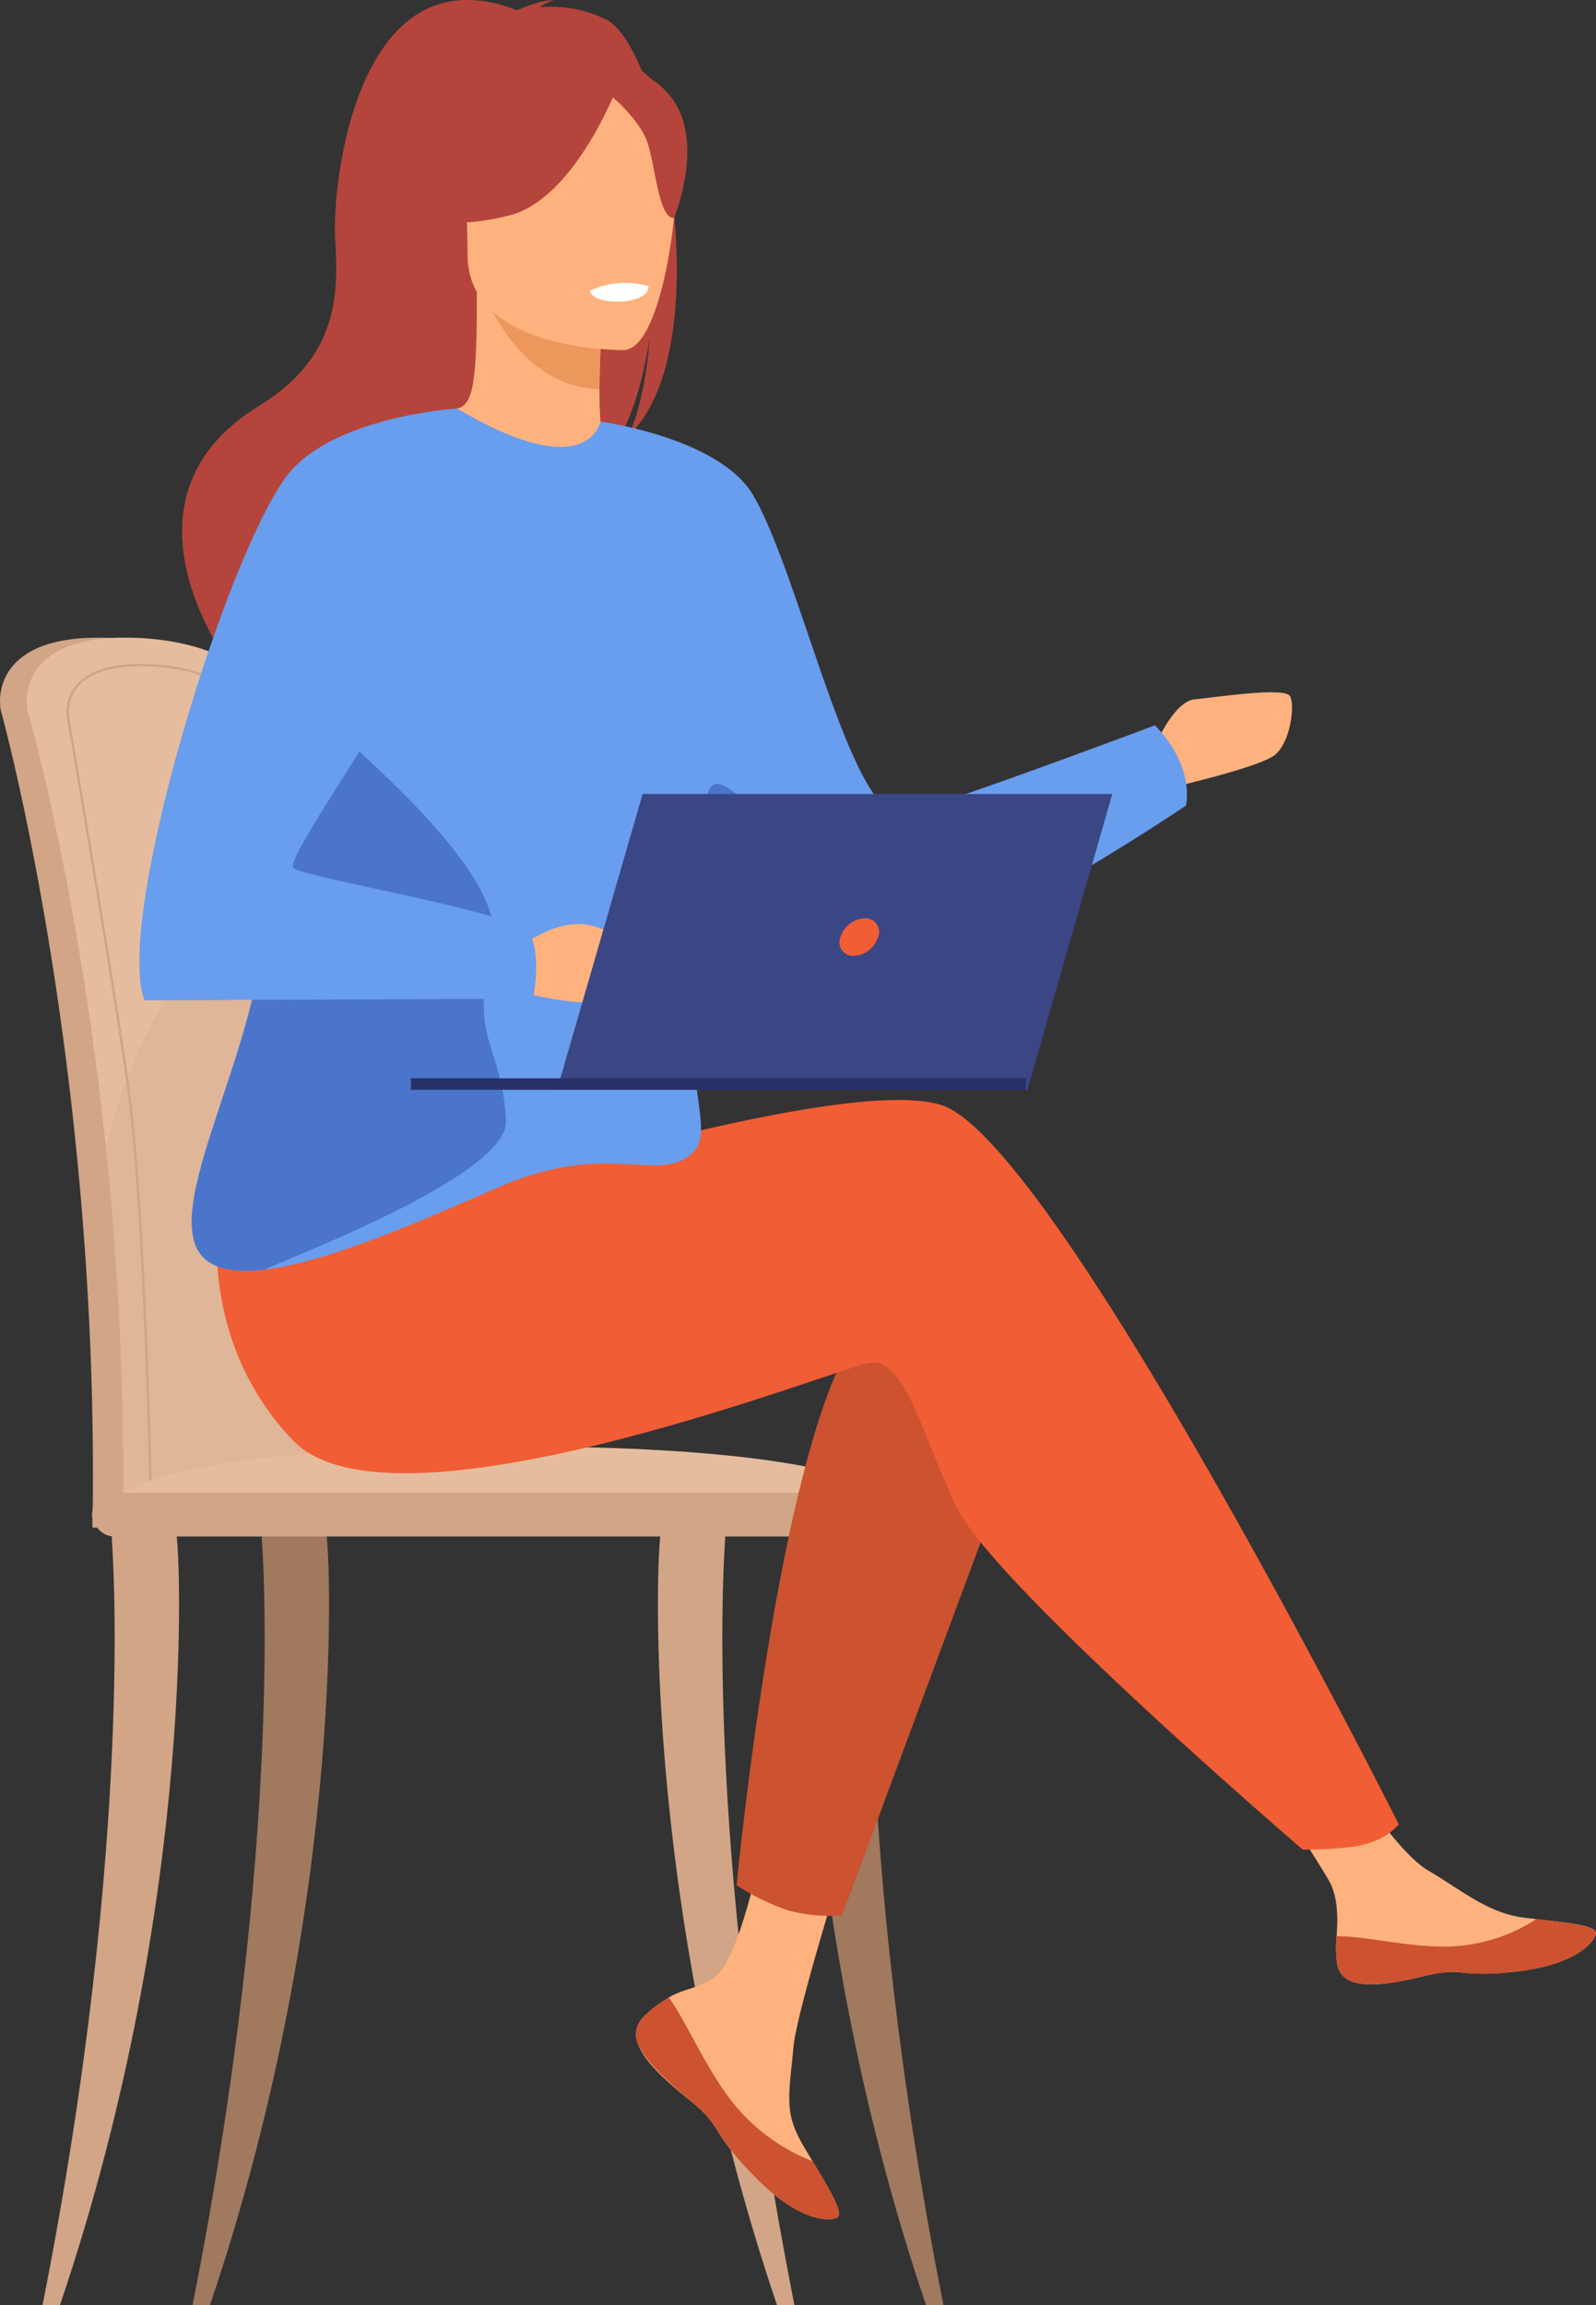 <svg xmlns="http://www.w3.org/2000/svg" width="153.985" height="222.362" viewBox="0 0 153.985 222.362">
    <rect x="0" y="0" width="153.985" height="222.362" fill="#333333" stroke="none"/>
    <defs>
        <style>
            .prefix__cls-1{fill:#d1a586}.prefix__cls-2{fill:#e5bd9e}.prefix__cls-4{fill:#a0795f}.prefix__cls-5{fill:#ffb27d}.prefix__cls-6{fill:#cc5230}.prefix__cls-7{fill:#f15d34}.prefix__cls-8{fill:#b5453c}.prefix__cls-10{fill:#699dee}.prefix__cls-12{fill:#4a75cb}
        </style>
    </defs>
    <g id="prefix__Group_14082" data-name="Group 14082">
        <g id="prefix__Group_14080" data-name="Group 14080" transform="translate(0 61.514)">
            <path id="prefix__Path_8069" d="M1419.11 1157.339a284.853 284.853 0 0 0-3.289-34.926c-2.359-13.637-4.482-21.484-4.507-21.567-.311-1.2-4.8-6.052-14.777-5.9s-9.032 6.514-9.032 6.514a2.056 2.056 0 0 0 .072.566c.1.328 9.256 33.54 8.86 76.422-.006.6-.073 1.643-.031 2.336 0 0 23.124.6 23.13 0 .806-3.75.412-14.135-.426-23.445z" class="prefix__cls-1" data-name="Path 8069" transform="translate(-1387.481 -1094.94)"/>
            <path id="prefix__Path_8070" d="M1412.691 1178.234c-.007.6-.322 1.076-.707 1.076h-.009c-.385-.009-.691-.487-.7-1.076h-19.818c-.007.6-.322 1.076-.707 1.076h-.009c-.391-.009-.7-.5-.7-1.107a299.236 299.236 0 0 0-1.644-33.854c-2.634-25.229-7.5-42.091-7.573-42.325a2.1 2.1 0 0 1-.072-.566s-.946-6.363 9.032-6.514 14.468 4.7 14.779 5.9c.018.063 1.221 4.505 2.818 12.493.53 2.646 1.1 5.681 1.688 9.073a285.078 285.078 0 0 1 3.288 34.926c.843 9.312 1.143 17.151.334 20.898z" class="prefix__cls-2" data-name="Path 8070" transform="translate(-1378.154 -1094.94)"/>
            <path id="prefix__Path_8071" d="M1405.021 1209.175c-.007.6-.322 1.076-.707 1.076h-.009c-.385-.009-.691-.487-.7-1.076h-19.818c-.007.6-.322 1.076-.707 1.076h-.009c-.391-.009-.7-.5-.7-1.107a299.239 299.239 0 0 0-1.644-33.855c3.277-16.011 15.94-28.257 18.984-31.009.53 2.646 1.1 5.681 1.688 9.073a285.081 285.081 0 0 1 3.288 34.926c.845 9.31 1.14 17.149.334 20.896z" data-name="Path 8071" transform="translate(-1370.484 -1125.88)" style="fill:#dfb697"/>
            <g id="prefix__Group_14034" data-name="Group 14034" transform="translate(6.409 2.527)">
                <path id="prefix__Path_8072" d="M1392.875 1182.278l.055-.039c.016-.011.029-.02.036-.1h.012a.54.54 0 0 1 .159-.419c.63-.643 3.027-.616 6.062-.581a62.57 62.57 0 0 0 11.562-.637c2.127-.373.692-16.753-.819-32.077-.257-2.606-.46-4.663-.552-5.874-.98-12.97-6.674-36.179-6.728-36.362-.252-.975-3.675-4.589-11.1-4.469-2.79.041-4.772.732-5.892 2.051a3.923 3.923 0 0 0-.933 2.922 1.555 1.555 0 0 0 .057.436c.031.126 5.158 30.054 6 37.242 1.38 11.829 1.932 36.353 1.956 37.717v.119zm4.426-1.383c-2.214 0-3.776.1-4.327.664v.005c-.009-.565-.038-1.622-.094-3.613-.065-2.344-.177-6-.34-10.132-.285-7.224-.779-17.16-1.517-23.478-.857-7.345-5.977-37.186-6-37.279a1.415 1.415 0 0 1-.049-.388 3.772 3.772 0 0 1 .883-2.762c1.077-1.265 3-1.927 5.72-1.967h.336c7.059 0 10.3 3.378 10.538 4.3.056.213 5.735 23.268 6.721 36.319l.113-.009-.113.009c.091 1.213.295 3.272.552 5.879 1.007 10.213 3.1 31.463 1.006 31.831a62.366 62.366 0 0 1-11.52.634c-.683-.008-1.319-.008-1.91-.008z" class="prefix__cls-1" data-name="Path 8072" transform="translate(-1384.72 -1101.715)"/>
            </g>
            <path id="prefix__Path_8073" d="M1238.31 1310.524h77.695s-1.809-7.322-46.805-6.232c-31.843.771-30.89 6.232-30.89 6.232z" class="prefix__cls-2" data-name="Path 8073" transform="translate(-1227.881 -1226.152)"/>
            <g id="prefix__Group_14035" data-name="Group 14035" transform="translate(4.106 85.505)">
                <path id="prefix__Path_8074" d="M1428.292 1399.573c9.009-45.6 6.692-73.589 6.68-73.941-.022-.7 1.272-1.34 1.968-1.363s3.814-.207 4.174.394c.471.787 2.286 35.266-11.141 74.91z" class="prefix__cls-1" data-name="Path 8074" transform="translate(-1428.292 -1324.229)"/>
            </g>
            <g id="prefix__Group_14036" data-name="Group 14036" transform="translate(63.477 85.505)">
                <path id="prefix__Path_8075" d="M1282.252 1399.573c-9.008-45.6-6.692-73.589-6.681-73.941.023-.7-1.271-1.34-1.968-1.363s-3.814-.207-4.174.394c-.471.787-2.286 35.266 11.141 74.91z" class="prefix__cls-1" data-name="Path 8075" transform="translate(-1269.081 -1324.229)"/>
            </g>
            <g id="prefix__Group_14037" data-name="Group 14037" transform="translate(77.854 85.505)">
                <path id="prefix__Path_8076" d="M1243.7 1399.573c-9.008-45.6-6.692-73.589-6.681-73.941.023-.7-1.272-1.34-1.968-1.363s-3.814-.207-4.174.394c-.471.787-2.286 35.266 11.141 74.91z" class="prefix__cls-4" data-name="Path 8076" transform="translate(-1230.529 -1324.229)"/>
            </g>
            <g id="prefix__Group_14038" data-name="Group 14038" transform="translate(18.579 85.505)">
                <path id="prefix__Path_8077" d="M1389.481 1399.573c9.008-45.6 6.692-73.589 6.68-73.941-.022-.7 1.272-1.34 1.968-1.363s3.814-.207 4.174.394c.471.787 2.286 35.266-11.141 74.91z" class="prefix__cls-4" data-name="Path 8077" transform="translate(-1389.481 -1324.229)"/>
            </g>
            <rect id="prefix__Rectangle_1193" width="80.878" height="4.229" class="prefix__cls-1" data-name="Rectangle 1193" rx="2.115" transform="translate(8.884 82.478)"/>
        </g>
        <g id="prefix__Group_14079" data-name="Group 14079" transform="translate(13.448)">
            <g id="prefix__Group_14056" data-name="Group 14056">
                <path id="prefix__Path_8150" d="M1253.556 1417.487a2.3 2.3 0 0 0-.41 2.454.023.023 0 0 0 .006.012c.592 1.635 2.548 3.463 4.82 5.287.29.234.549.448.773.645.059.052.118.1.174.156s.09.083.134.121c2.119 1.953 1.321 2.4 5.127 6.363 4.34 4.516 7.328 4.6 8.178 4.185.719-.351-.742-2.745-2.361-5.437-.079-.13-.155-.261-.236-.393-.215-.358-.43-.721-.644-1.081-1.9-3.24-1.41-4.76-.961-9.581.366-3.918 6.1-21.888 6.1-21.888l-8.317-1.433s-2.5 14.31-5.264 16.513c-1.476 1.174-3.127 1.189-4.545 2.06q-.151.09-.295.186a10.912 10.912 0 0 0-2.279 1.831z" class="prefix__cls-5" data-name="Path 8150" transform="translate(-1205.044 -1222.781)"/>
                <path id="prefix__Path_8151" d="M1258.131 1448.72a2.3 2.3 0 0 0-.41 2.454.021.021 0 0 0 .006.012c.725 1.634 2.632 3.452 4.828 5.27.287.238.54.457.766.662.059.052.118.1.174.156s.09.083.134.12c2.119 1.953 1.321 2.4 5.127 6.363 4.34 4.516 7.328 4.6 8.178 4.185.719-.35-.742-2.745-2.361-5.437a18.487 18.487 0 0 1-7.736-5.7c-2.613-3.335-4.356-7.619-6.135-10.1q-.151.091-.3.186a10.916 10.916 0 0 0-2.271 1.829z" class="prefix__cls-6" data-name="Path 8151" transform="translate(-1209.618 -1254.014)"/>
                <path id="prefix__Path_8152" d="M1068.348 1408.037c.514 2.567 4.173 2.139 8.261 1.14s3.116.189 8.935-.455 7.581-2.814 7.759-3.679c.159-.768-2.716-1.038-5.8-1.394-.388-.043-.778-.091-1.167-.14-3.482-.437-6.031-2.683-9.194-4.528-3-1.748-7.466-8.869-7.466-8.869l-7.98.632s4.188 6.36 5.807 9.125c.952 1.627.9 3.777.783 5.438a10.231 10.231 0 0 0 .062 2.73z" class="prefix__cls-5" data-name="Path 8152" transform="translate(-952.774 -1218.525)"/>
                <path id="prefix__Path_8153" d="M1070.08 1431.94c4.088-1 3.116.189 8.935-.455s7.581-2.814 7.759-3.679c.159-.768-2.716-1.038-5.8-1.394l-.029.059a16.406 16.406 0 0 1-8.333 2.591c-3.947.1-8.129-1.036-10.855-.992a10.231 10.231 0 0 0 .062 2.73c.513 2.568 4.173 2.139 8.261 1.14z" class="prefix__cls-6" data-name="Path 8153" transform="translate(-946.244 -1241.288)"/>
                <path id="prefix__Path_8154" d="M1140.336 1114.595s1.9-4.658 3.993-4.848 8.746-1.236 9.221-.285 0 4.373-1.426 5.609-10.267 3.232-10.267 3.232z" class="prefix__cls-5" data-name="Path 8154" transform="translate(-1042.517 -1042.286)"/>
                <path id="prefix__Path_8155" d="M1238.013 1279.842l-17.2 46.283a15.75 15.75 0 0 1-5.175-.474 22.281 22.281 0 0 1-5-2.435s4.266-44.44 12.088-53.683 15.287 10.309 15.287 10.309z" class="prefix__cls-6" data-name="Path 8155" transform="translate(-1153.019 -1141.354)"/>
                <path id="prefix__Path_8156" d="M1122.2 1228.188s49.417-16.709 60.438-13.154 44.112 69.391 44.112 69.391a6.388 6.388 0 0 1-2.785 1.758c-1.9.711-6.486.666-6.486.666s-29.863-25.6-33.418-33.063-4.977-14.576-8.533-13.865-45.862 17.42-55.46 7.466-7.089-22.888-7.089-22.888z" class="prefix__cls-7" data-name="Path 8156" transform="translate(-1105.233 -1108.425)"/>
                <path id="prefix__Path_8157" d="M1342.557 972.016c.789-1.629 1.671-4.523 2.1-9.682-.066.512-.955 7.019-3.457 10.7-10.277 6.747-29.976 29.277-29.586 33.547 0 0-6.938-11.768-7.058-11.839 0 0-12.8-16.276 2.37-25.6 7.71-4.738 7.671-10.82 7.349-16.1s2.1-28.024 17.547-22.072c0 0 2.478-1.1 3.588-.936a3.033 3.033 0 0 0-1.368.649 11.987 11.987 0 0 1 6.486 1.241c5.665 3.217 10.732 32.082 2.029 40.092z" class="prefix__cls-8" data-name="Path 8157" transform="translate(-1295.387 -929.985)"/>
                <path id="prefix__Path_8158" d="M1331.877 1020.741c.051.023-4.962 2.626-8.733 1.595-3.547-.967-5.865-5.566-5.816-5.577 1.5-.3 1.935-2.362 1.9-11.234l.679.134 11.419 2.261s-.26 3.593-.268 6.979c-.004 2.843.169 5.539.819 5.842z" class="prefix__cls-5" data-name="Path 8158" transform="translate(-1286.669 -977.355)"/>
                <path id="prefix__Path_8159" d="M1330.216 1008.146s-.26 3.593-.268 6.979c-6.39-.18-9.767-6.009-11.151-9.24z" data-name="Path 8159" transform="translate(-1285.556 -977.581)" style="fill:#ed975d"/>
                <path id="prefix__Path_8160" d="M1303.763 963.1s-3.349-5.291-4.152-9.815c-.574-3.23 1.071-15.2 13.1-13.478a16.342 16.342 0 0 1 6.779 2.563c2.612 1.764 6.382 5.573 2.167 16.021l-1.095 3.529z" class="prefix__cls-8" data-name="Path 8160" transform="translate(-1271.701 -936.036)"/>
                <path id="prefix__Path_8161" d="M1314.871 977.646s-15.118.249-15.129-9.168-1.969-15.727 7.683-16.285 11.532 3.034 12.3 6.177-.925 18.968-4.854 19.276z" class="prefix__cls-5" data-name="Path 8161" transform="translate(-1268.077 -943.875)"/>
                <path id="prefix__Path_8162" d="M1334.175 948.452s-4.139 11.048-10.492 12.682-9.108-.069-9.108-.069a17.99 17.99 0 0 0 5.884-10.628s10.594-7.243 13.716-1.985z" class="prefix__cls-8" data-name="Path 8162" transform="translate(-1287.941 -940.366)"/>
                <path id="prefix__Path_8163" d="M1296.8 951.047s3.091 2.466 3.845 4.865 1.093 7.335 2.532 7.167c0 0 3.119-7.509-.386-11.758-3.718-4.505-5.991-.274-5.991-.274z" class="prefix__cls-8" data-name="Path 8163" transform="translate(-1251.591 -942.063)"/>
                <path id="prefix__Path_8164" d="M1289.11 1116.259c.816 2.264 3.316 2.846 6.667 2.453 6.39-.747 15.883-5.037 22.724-8 10.428-4.52 15.169-.273 18.488-3.15s-3.792-9.275 2.37-38.981c2.091-10.073-11.154-31.671-11.154-31.671s-1.145 6.253-13.816-1.268c-.448-.265-5.435 7.12-10.239 16.224-5.3 10.045-10.367 22.178-8.877 28.431 2.844 11.915-8.533 29.384-6.163 35.962z" class="prefix__cls-10" data-name="Path 8164" transform="translate(-1283.73 -996.234)"/>
                <path id="prefix__Path_8165" d="M1167.531 1039.05l7.812 32.045s.972 1.731 2.5 4.193c3.577 5.783 10.2 15.608 14.435 16.605 2.091.493 6.537-1.247 11.457-3.733a232.714 232.714 0 0 0 20.3-12.067c.711-4.267-3-7.744-3-7.744s-22.28 8.374-24.494 8.533c-4.824.344-9.732-22.937-14.24-30.694-3.26-5.609-14.77-7.138-14.77-7.138z" class="prefix__cls-10" data-name="Path 8165" transform="translate(-1123.057 -998.378)"/>
                <path id="prefix__Path_8166" d="M1306.85 1003.949s.282 1.2 3.258 1.012c0 0 2.5-.154 2.422-1.469a8.039 8.039 0 0 0-5.68.457z" data-name="Path 8166" transform="translate(-1263.417 -975.888)" style="fill:#fff"/>
                <path id="prefix__Path_8167" d="M1344.05 1163.157c.815 2.264 3.316 2.846 6.667 2.453 4.423-1.927 23.53-9.329 23.316-14.345-.317-7.426-3.674-7.663-1.3-16.828 1.9-7.359-15.751-21.044-18.567-24.018-5.3 10.045-5.441 10.52-3.951 16.773 2.841 11.919-8.536 29.388-6.165 35.965z" class="prefix__cls-12" data-name="Path 8167" transform="translate(-1338.67 -1043.133)"/>
                <path id="prefix__Path_8168" d="M1222.22 1134.079c3.577 5.783 10.2 15.608 14.435 16.605 2.091.493 6.537-1.247 11.457-3.733a29.767 29.767 0 0 1-10.469.574c-3.674-.356-4.74-4.859-10.547-11.614-3.767-4.38-4.696-3.278-4.876-1.832z" class="prefix__cls-12" data-name="Path 8168" transform="translate(-1167.437 -1057.169)"/>
                <path id="prefix__Path_8169" d="M1312.969 1171.008s3.2-2.489 6.222-1.9 4.5 2.666 4.385 3.615-1.718 3.614-4.029 3.851-8.888-1.422-8.888-1.422z" class="prefix__cls-5" data-name="Path 8169" transform="translate(-1275.887 -1079.881)"/>
                <path id="prefix__Path_8170" d="M1366.546 1035.649s-12.322.759-16.587 6.709c-6 8.375-16.433 42.566-13.59 50.387l37.489-.158s.908-4.247-.356-6.3-21.806-5.373-22.754-6.321 11.851-18.488 11.851-21.332 3.947-22.985 3.947-22.985z" class="prefix__cls-10" data-name="Path 8170" transform="translate(-1335.888 -996.246)"/>
            </g>
            <g id="prefix__Group_14058" data-name="Group 14058" transform="translate(26.195 76.596)">
                <g id="prefix__Group_14057" data-name="Group 14057">
                    <path id="prefix__Path_8171" d="M1186.846 1163.918h45.386l8.182-28.532H1195.1z" data-name="Path 8171" transform="translate(-1172.743 -1135.386)" style="fill:#3b4685"/>
                    <path id="prefix__Rectangle_1195" d="M0 0H59.334V1.111H0z" data-name="Rectangle 1195" transform="translate(0 27.421)" style="fill:#283167"/>
                </g>
                <path id="prefix__Path_8172" d="M1250.942 1169.345a1.322 1.322 0 0 0-1.3-1.816 2.6 2.6 0 0 0-2.337 1.816 1.322 1.322 0 0 0 1.3 1.817 2.6 2.6 0 0 0 2.337-1.817z" class="prefix__cls-7" data-name="Path 8172" transform="translate(-1205.864 -1155.542)"/>
            </g>
        </g>
    </g>
</svg>
